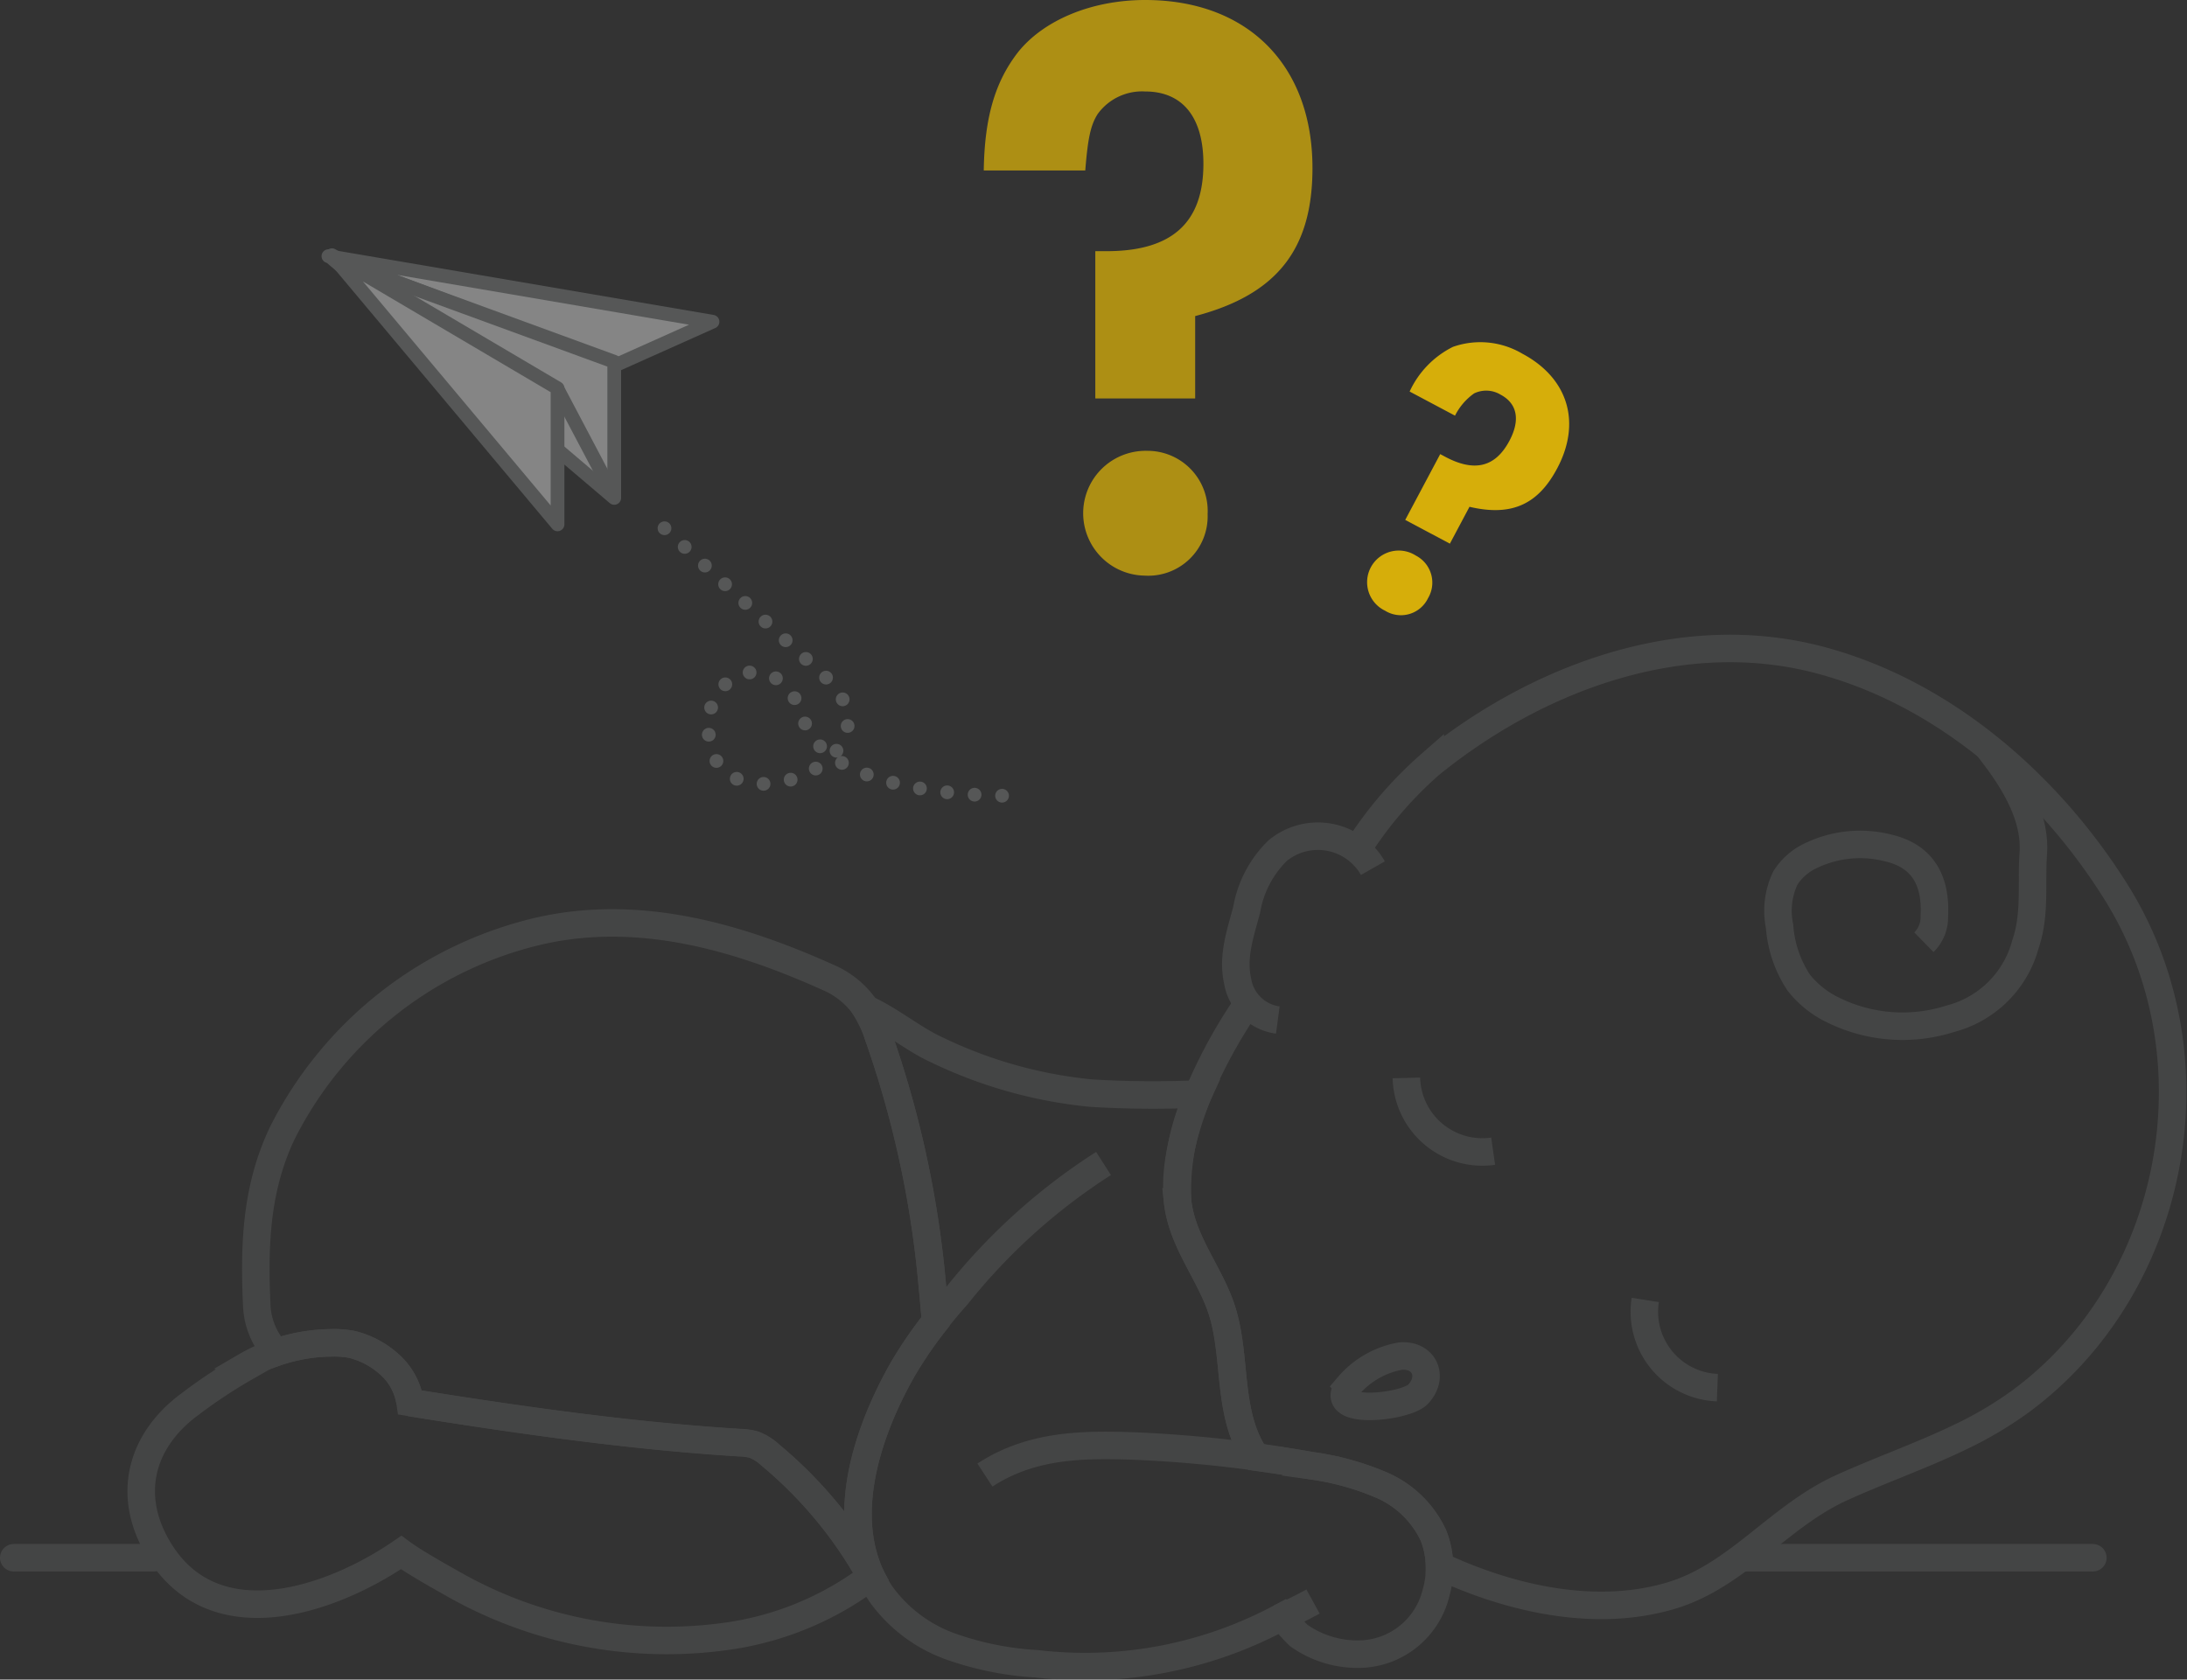 <svg xmlns="http://www.w3.org/2000/svg" width="159.019" height="122.161" viewBox="0 0 159.019 122.161">
    <rect x="0" y="0" width="159.019" height="122.161" fill="#333333" stroke="none"/>
    <defs>
        <style>
            .cls-10,.cls-8{fill:none}.cls-10,.cls-5,.cls-8{stroke:#898d8d}.cls-10,.cls-5{stroke-linecap:round}.cls-5{fill:#fff;stroke-linejoin:round}.cls-8{stroke-miterlimit:10}.cls-10,.cls-8{stroke-width:2px}
        </style>
    </defs>
    <g id="Group_1735" transform="translate(-103.733 -266.837)">
        <path id="Path_1866" fill="rgba(255,205,0,0.8)" d="M3.736 6.277A4.408 4.408 0 0 1 4.2 4.2a2.017 2.017 0 0 1 1.745-.827c1.378 0 2.143.949 2.143 2.664 0 2.2-1.194 3.246-3.675 3.215H4.1v5.42h3.678v-3.036c3.032-.8 4.318-2.48 4.318-5.451C12.1 2.388 9.707 0 5.941 0a6 6 0 0 0-4.686 1.929A6.811 6.811 0 0 0 0 6.277zM6 16.6a2.3 2.3 0 1 0-.09 4.59 2.186 2.186 0 0 0 2.327-2.266A2.214 2.214 0 0 0 6 16.6z" transform="rotate(28 -476.518 564.366)"/>
        <path id="Path_1867" fill="rgba(255,205,0,0.6)" d="M7.381 12.4c.181-2.238.363-3.267.907-4.114a3.985 3.985 0 0 1 3.448-1.633c2.722 0 4.235 1.875 4.235 5.263 0 4.356-2.359 6.413-7.26 6.352h-.6v10.711h7.26v-5.99c5.989-1.573 8.53-4.9 8.53-10.769C23.9 4.719 19.178 0 11.737 0 7.865 0 4.356 1.452 2.48 3.811.847 5.929.06 8.47 0 12.4zm4.477 20.39a4.538 4.538 0 1 0-.181 9.075 4.32 4.32 0 0 0 4.6-4.477 4.374 4.374 0 0 0-4.419-4.598z" transform="translate(175.263 266.837)"/>
        <path id="Path_1868" fill="none" stroke="#898d8d" stroke-dasharray="0 2" stroke-linecap="round" d="M0 30.233s3.316-6.589 7.134-14.151 12.381 3.139 7.518 6.332-9.467-2.26-4.109-5.714S11.562 0 11.562 0" opacity="0.4" transform="rotate(106 -27.598 225.034)"/>
        <g id="Group_1734" opacity="0.4" transform="translate(127.613 285.4)">
            <path id="Path_1752" d="M492.538 332.737l7.021-3.143-27.927-4.768z" class="cls-5" transform="translate(-471.632 -324.757)"/>
            <path id="Path_1753" d="M492.453 342.431v-9.9l-20.478-7.492z" class="cls-5" transform="translate(-471.671 -324.781)"/>
            <path id="Path_1751" d="M471.924 324.748l16.4 9.675v9.9z" class="cls-5" transform="translate(-471.665 -324.748)"/>
            <path id="Path_1754" fill="none" stroke="#898d8d" stroke-linecap="round" d="M490.416 335.713l4.1 7.778" transform="translate(-473.76 -325.99)"/>
        </g>
        <g id="Group_1736" opacity="0.2">
            <g id="Group_1732" transform="translate(-80.605 133.815)">
                <g id="Group_1730" transform="translate(247.273 206.378)">
                    <path id="Path_1855" d="M305.263 253.667c-2.168-3.2-1.264-7.507-2.578-11.031-.942-2.526-2.754-4.689-3.07-7.459a16.829 16.829 0 0 1 1.5-7.843 74.484 74.484 0 0 1-7.784-.062 33.084 33.084 0 0 1-11.215-3.142c-1.735-.786-3.385-2.2-5.195-3.008a9.585 9.585 0 0 1 .886 1.879 74.448 74.448 0 0 1 3.949 18.06c.069.7.135 1.411.193 2.12" class="cls-8" transform="translate(-276.92 -221.122)"/>
                </g>
                <path id="Path_1856" d="M328.966 203.854a4.6 4.6 0 0 0-6.935-1.266 7.88 7.88 0 0 0-2.243 4.286c-.451 1.713-1.061 3.39-.656 5.205a3.416 3.416 0 0 0 2.92 2.818" class="cls-8" transform="translate(-44.803 -7.688)"/>
                <path id="Path_1857" d="M395.816 191.295c1.777 2.227 3.574 4.947 3.37 7.828-.16 2.253.181 4.371-.571 6.586a7.643 7.643 0 0 1-5.44 5.405 11.416 11.416 0 0 1-8.56-.635 7.1 7.1 0 0 1-2.477-1.979 8.522 8.522 0 0 1-1.4-4.11 5.549 5.549 0 0 1 .422-3.508 4.4 4.4 0 0 1 1.567-1.478 8.234 8.234 0 0 1 5.906-.706c2.53.587 3.5 2.387 3.358 4.977a2.531 2.531 0 0 1-.759 1.88" class="cls-8" transform="translate(-67.006 -4.002)"/>
                <path id="Path_1858" d="M344.69 234.334a5.524 5.524 0 0 1-6.308-5.328" class="cls-8" transform="translate(-51.784 -17.584)"/>
                <path id="Path_1859" d="M370.734 260.622a5.524 5.524 0 0 1-5.243-6.379" class="cls-8" transform="translate(-61.524 -26.674)"/>
                <path id="Path_1860" fill="none" stroke="#898d8d" stroke-width="2px" d="M335.441 260.614c1.744-.11 2.421 1.557 1.237 2.794-.9.937-6.73 1.593-5.044-.628a6.48 6.48 0 0 1 3.807-2.166z" transform="translate(-49.244 -28.966)"/>
                <path id="Path_1861" d="M285.287 261.392c3.391-2.209 7.112-2.253 11.017-2.106a94.721 94.721 0 0 1 12.722 1.426 19.763 19.763 0 0 1 5.114 1.415 7.389 7.389 0 0 1 3.742 3.618 6.491 6.491 0 0 1 .207 4.206 5.829 5.829 0 0 1-5.189 4.449 7.376 7.376 0 0 1-4.8-1.344 11.757 11.757 0 0 1-1.2-1.364s-.587.317-.713.373a30.108 30.108 0 0 1-17.113 3.055 22.624 22.624 0 0 1-6.27-1.255 10.673 10.673 0 0 1-5.057-3.787c-3.366-4.941-1.113-11.662 1.552-16.355a33.55 33.55 0 0 1 3.933-5.355 43.77 43.77 0 0 1 10.678-9.637" class="cls-8" transform="translate(-29.334 -21.086)"/>
                <path id="Path_1862" d="M323.933 289.735q1.254-.55 2.456-1.211" class="cls-8" transform="translate(-46.58 -39.02)"/>
                <g id="Group_1731" transform="translate(194.606 230.69)">
                    <path id="Path_1863" d="M240.333 267.273a3.653 3.653 0 0 0-1.166-.737 3.947 3.947 0 0 0-1-.147c-5.544-.342-11.065-1-16.561-1.783-2.486-.356-4.968-.742-7.448-1.138a4.592 4.592 0 0 0-1.429-2.715 6.333 6.333 0 0 0-2.794-1.518 6.722 6.722 0 0 0-1.491-.116 12.6 12.6 0 0 0-6.27 1.719l.076.031a37.49 37.49 0 0 0-4.086 2.7c-3.44 2.518-4.624 6.357-2.492 10.223 3.906 7.086 12.606 4.158 17.835.578.991.742 3.361 2.047 3.6 2.187a31.393 31.393 0 0 0 20.265 3.877 22.53 22.53 0 0 0 10.3-4.315 31.124 31.124 0 0 0-7.339-8.846z" class="cls-8" transform="translate(-194.606 -259.12)"/>
                </g>
                <path id="Path_1864" d="M254.654 243.873a28.127 28.127 0 0 1 2.392-3.487c-.069-.948-.154-1.893-.246-2.832a74.447 74.447 0 0 0-3.949-18.06 6.306 6.306 0 0 0-3.4-4.053c-6.609-2.993-13.77-5.1-21.038-3.509a28.029 28.029 0 0 0-18.869 14.76q-.294.621-.534 1.246c-1.4 3.633-1.493 7.372-1.31 11.305a5.343 5.343 0 0 0 1.417 3.374 12.772 12.772 0 0 1 4.019-.688 6.722 6.722 0 0 1 1.491.116 6.334 6.334 0 0 1 2.794 1.518 4.586 4.586 0 0 1 1.426 2.7c2.481.4 4.964.781 7.451 1.138 5.5.787 11.017 1.44 16.561 1.782a3.977 3.977 0 0 1 1 .147 3.653 3.653 0 0 1 1.166.737 31.125 31.125 0 0 1 7.338 8.855l.01-.008c-2.234-4.768-.155-10.751 2.281-15.041z" class="cls-8" transform="translate(-4.691 -11.237)"/>
                <path id="Path_1865" d="M317.463 205.98a36.888 36.888 0 0 0-3.409 6.118c-1.064 2.511-2.01 5.577-1.7 8.335s2.128 4.932 3.07 7.459c1.314 3.524.41 7.83 2.578 11.031.02.029.044.052.064.081 1.34.186 2.678.389 4.011.622a19.765 19.765 0 0 1 5.114 1.415 7.389 7.389 0 0 1 3.742 3.618 5.981 5.981 0 0 1 .454 2.242c5.1 2.39 11.315 3.82 16.836 2.177 4.824-1.436 7.817-5.767 12.417-7.855 2.838-1.287 5.767-2.31 8.545-3.648a27.509 27.509 0 0 0 4.49-2.653c11.282-8.356 14.459-24.92 6.939-36.976-4.876-7.817-12.573-14.586-21.7-16.954-9.944-2.579-20.433 1.32-28.193 7.626a28.554 28.554 0 0 0-5.323 6.222" class="cls-8" transform="translate(-42.388)"/>
            </g>
            <path id="Path_1869" d="M9046.363 440.135h25.544" class="cls-10" transform="translate(-8816 -60)"/>
            <path id="Path_1870" d="M9046.363 440.135h10.174" class="cls-10" transform="translate(-8941.63 -60)"/>
        </g>
    </g>
</svg>
